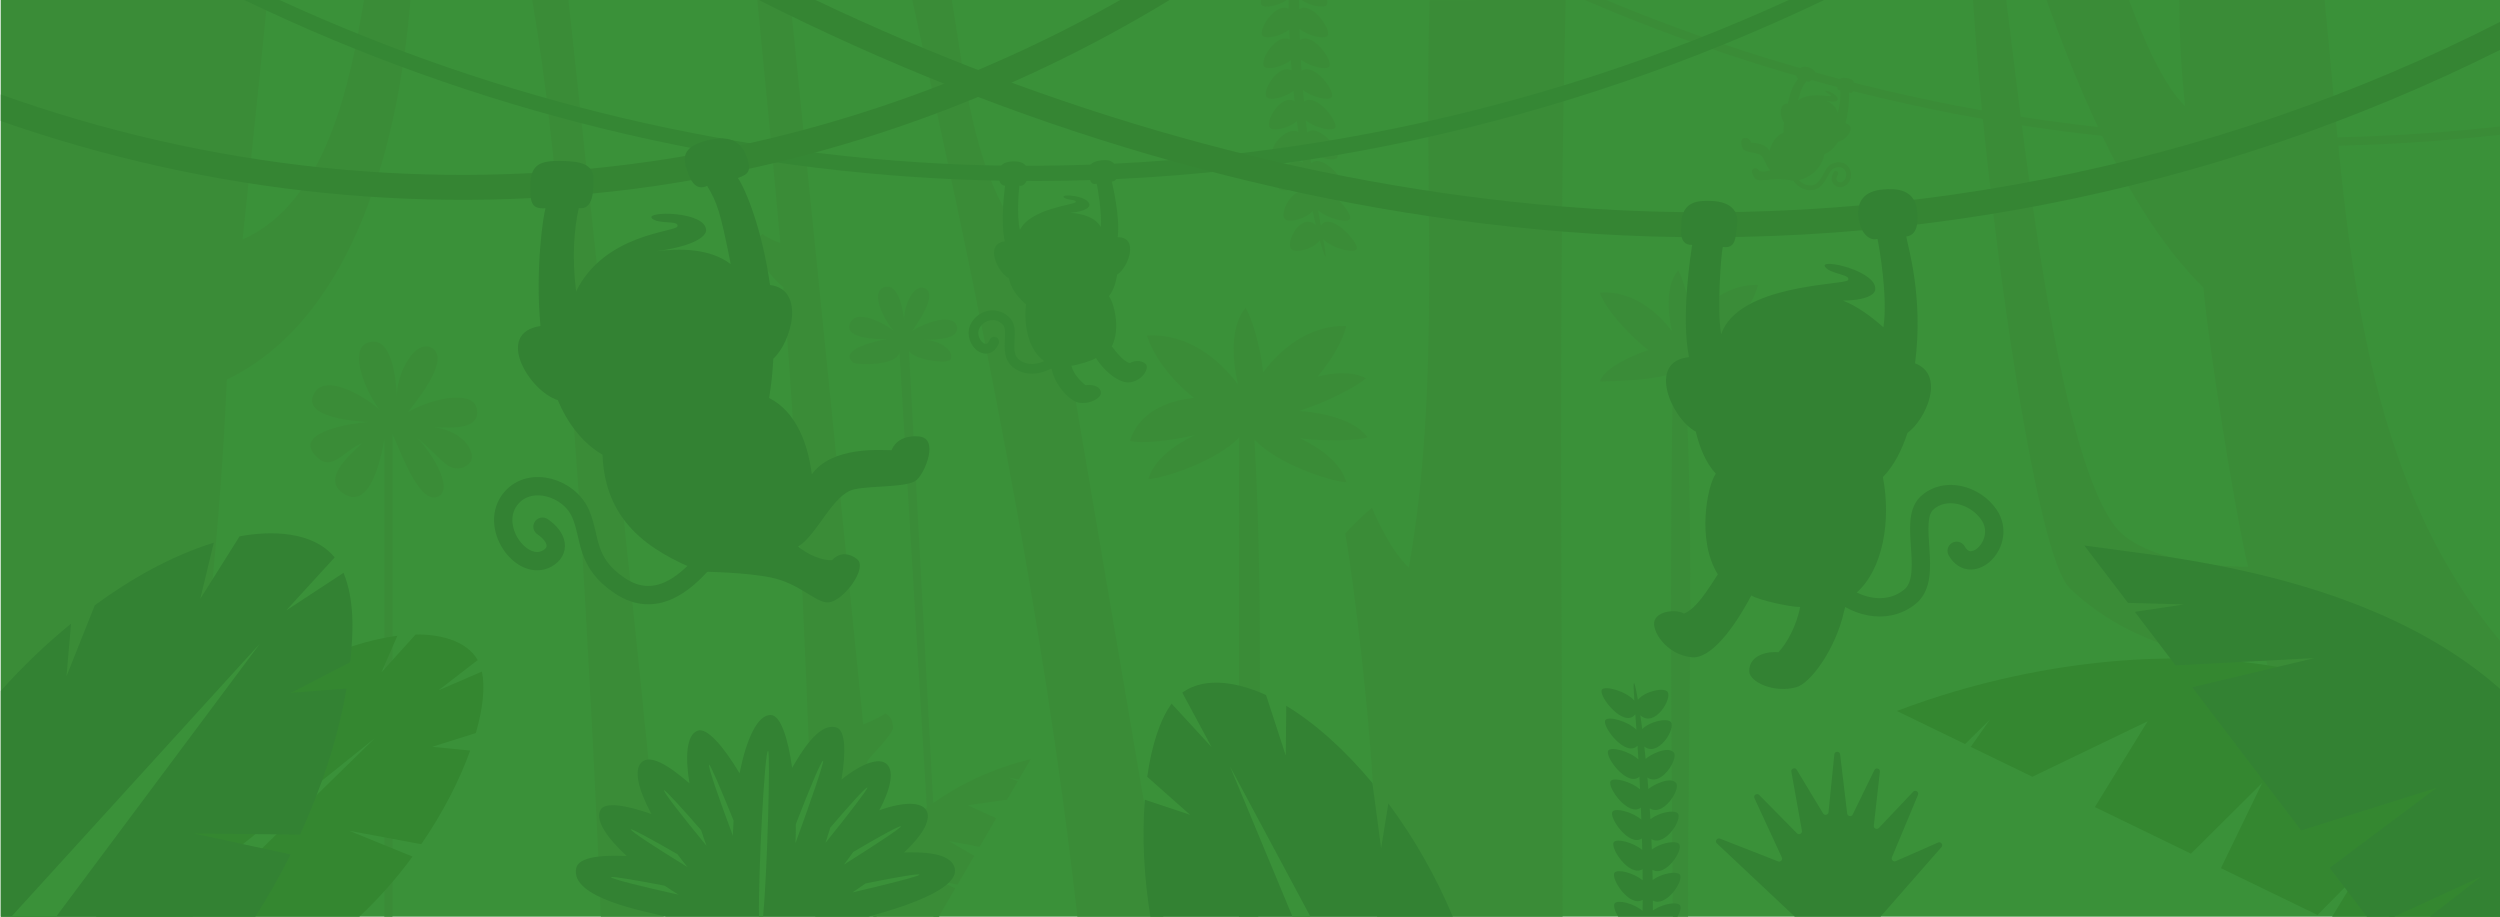 <svg width="1500" height="550" viewBox="0 0 1500 550" fill="none" xmlns="http://www.w3.org/2000/svg">
<g clip-path="url(#clip0_68_1243)">
<path d="M0.5 0H1500.5V550H0.5V0Z" fill="#3A9139"/>
<path d="M756.93 2.93C756.455 2.305 756.43 1.265 756.715 0H772.135C766.735 3.6 758.585 5.165 756.935 2.93H756.93ZM780.815 0H796.215C796.54 1.265 796.53 2.3 796.1 2.93C794.53 5.17 786.29 3.595 780.82 0H780.815ZM814 149.5C812.625 152.25 799.5 149.135 793.95 143.58C795.135 150.34 795.725 154.03 795.25 154C794.95 154.03 793.66 150.53 791.86 144.1C788.395 149.33 777.42 152.165 774.825 149.5C771.155 145.82 780.075 127.215 789.445 134.875C788.825 132.355 788.178 129.61 787.505 126.64C783.455 131.44 773.265 133.925 770.855 131.37C768.055 128.47 773.28 116.295 780.105 114.97C781.82 114.641 783.632 115.04 785.05 116.06L785.28 116.22V116.105C784.807 113.772 784.33 111.338 783.85 108.805C781.6 111.155 777.9 112.915 774.535 113.715C772.395 114.225 767.4 115.132 766.82 111.935C765.677 106.739 770.616 99.65 775.13 97.4C777.256 96.25 779.858 96.369 781.86 97.705L781.65 96.44C781.333 94.59 781.027 92.702 780.73 90.775C776.12 95.19 766.6 97.365 764.43 94.91C759.305 89.182 772.364 75.196 779.015 79.21C778.715 77.05 778.423 74.858 778.14 72.635C773.34 76.935 764.015 79.01 761.94 76.585C758.855 73.05 768.44 56.035 776.73 60.71C776.503 58.633 776.287 56.533 776.08 54.41C771.12 58.61 761.93 60.62 759.95 58.22C756.985 54.72 766.89 37.86 775 42.22L774.55 36.11C769.45 40.24 760.36 42.195 758.46 39.81C755.595 36.31 765.85 19.575 773.83 23.735C773.737 21.735 773.648 19.735 773.565 17.735C768.345 21.825 759.29 23.735 757.465 21.37C754.705 17.87 765.365 1.18 773.225 5.26C773.192 3.517 773.17 1.762 773.16 -0.005H779.395L779.445 5.545C787.095 0.51 798.96 17.805 796.595 21.385C794.93 23.835 785.095 21.71 779.685 17.345C779.752 19.595 779.835 21.828 779.935 24.045C787.485 18.855 799.875 36.23 797.6 39.82C796 42.28 786.04 40.12 780.515 35.72C780.648 38.004 780.788 40.27 780.935 42.52C788.335 37.17 801.285 54.635 799.085 58.22C797.535 60.69 787.415 58.495 781.785 54.05C781.975 56.383 782.175 58.7 782.385 61C789.61 55.415 803.17 73 801.07 76.6C799.57 79.1 789.205 76.83 783.495 72.31C783.752 74.75 784.013 77.15 784.28 79.51C788.08 76.27 794 80.01 798.315 84.66C804.807 91.696 805.096 98.54 793.505 94.585C790.666 93.654 788.002 92.255 785.625 90.445L786.315 95.73L786.625 98.04C790.675 94.075 797.76 99.04 802.34 104.41C805.38 107.985 807.34 111.74 806.54 113.195C805.125 115.755 793.91 113.255 788.09 108.43C788.513 111.283 788.933 114.023 789.35 116.65C792.53 112.885 798.16 115.65 802.76 119.81C807.36 123.98 810.94 129.55 810 131.395C808.62 134.03 796.67 131.295 790.9 126.195L792.48 135.43C798.23 126.42 815.77 145.76 813.98 149.51L814 149.5Z" fill="#3A8C37"/>
<path d="M1011.05 224.965C1017.09 332.822 1012.48 441.994 1012.85 549.995H1003.7C1002.84 441.389 1001.83 332.642 1003.76 224.045C989.445 228.304 974.689 228.374 959.91 228.945C962.46 219.895 983.91 211.495 988.96 210.125C978.72 202.005 963.27 186.085 959.91 175.5C979.41 174.325 994.38 186.96 1003.2 198.72C1000.4 186.4 999.58 170.94 1006.88 162.26C1008.38 164.625 1010.35 169.85 1012.06 176.26C1013.55 181.762 1014.6 187.373 1015.21 193.04C1019.52 187.27 1025.02 181.64 1031.64 177.505C1038.26 173.37 1045.99 170.735 1054.78 170.945C1054 174.445 1052.34 178.345 1050.03 182.395C1047.45 186.862 1044.47 191.088 1041.13 195.025C1049.67 192.975 1058.05 192.625 1064.1 195.805C1060.5 199.305 1046.34 206.92 1032.35 211.365C1045.2 212.415 1058.95 215.865 1064.85 223.965C1060.43 225.415 1046.35 226.055 1032.75 224.43C1042.65 229.205 1052.2 236.27 1054.75 245.32C1047.38 245.01 1021.49 236.55 1011.04 224.95L1011.05 224.965Z" fill="#3A8C38"/>
<path d="M570.39 215.6C572.74 210.865 565.05 204.275 554 203.865V203.86C562.715 203.92 575.565 203.335 574.19 196.135C572.53 187.575 554.95 193.335 547.28 198.685C550.03 194.59 562.42 177.505 555.43 173.3C548.44 169.095 541.73 184.045 542.58 192.865C541.89 186.73 539.34 169.205 530.34 172.365C521.34 175.525 531.84 194.24 536.34 198.55C531.505 194.62 513.64 184.415 509.92 194.235C506.2 204.055 529.97 203.435 532.06 203.505C526.395 204.215 502.82 209.75 511.745 217.425C513.905 219.28 538.81 219.52 539.68 211.19L560.04 549.97H563.575L545.39 210.56C548.44 215.98 568.85 218.7 570.39 215.6Z" fill="#3A8C38"/>
<path d="M1500.5 75.815V80.845C1397.14 92.465 1292.19 89.457 1189.73 71.405C1107.68 56.951 1027.33 32.935 950.8 0H963.63C1036.11 30.226 1111.91 52.508 1189.24 66.225C1291.82 84.433 1396.99 87.474 1500.51 75.81L1500.5 75.815Z" fill="#3A8C37"/>
<path d="M1500.5 385V550H1433.9C1401.63 503.04 1375.02 451.758 1359.83 396.655C1318.41 397.775 1271.39 381.95 1241.64 352.665C1226.94 338.165 1208.47 231.59 1196.05 128.6C1190.92 85.864 1186.49 42.964 1183.85 0H1203.73C1208.87 41.5 1213.81 83.028 1219.78 124.42C1231.41 204.67 1247.13 286.505 1268.68 315.355C1282.75 334.211 1322.02 340.06 1348.8 340.06C1340.36 303.86 1325.3 208.06 1322.02 172.48C1278.52 129.927 1247.87 55.974 1227.9 0H1277.4C1286.7 25.235 1298.05 50.78 1311.05 63.8C1308.78 42.609 1307.63 21.312 1307.6 0L1394.74 0C1407.9 130.825 1411.76 280.135 1500.51 385.005L1500.5 385Z" fill="#3A8C37"/>
<path d="M259.935 256.2C280.665 259.2 285.22 273.08 282.405 276.95C279.28 281.25 273.735 282.34 268.975 279.45C264.215 276.56 256.325 267.035 249.615 262.275C256.165 267.425 274.365 294.275 262.025 298.275C251.025 301.825 239.61 268.985 235.475 260.395V550H230.575V263.665C228.445 276.335 221.875 304.785 207.295 296.845C190.385 287.645 213.01 270.57 217.095 265.97C205.505 270.76 198.595 284.61 188.595 272.59C177.045 258.705 212.295 253.765 221.035 253.22C217.835 252.905 181.385 251.58 188.035 236.905C194.685 222.23 221.035 239.555 228.085 246.035C221.585 239.01 207.315 209.345 221.37 205.365C235.425 201.385 237.685 228.465 238.155 237.915C237.685 224.335 249.395 202.085 259.705 209.19C270.015 216.295 249.405 241.275 244.795 247.29C257.045 239.84 284.53 232.69 286.245 245.965C287.68 257.115 273.295 257.13 259.945 256.205L259.935 256.2Z" fill="#3A8C37"/>
<path d="M1006.5 550H970.88C968.88 546.64 967.88 543.34 968.83 542.03C970.605 539.645 980.33 542.03 985.56 546.53C985.587 544.297 985.603 542.08 985.61 539.88C977.82 544.78 966.225 527.14 968.71 523.645C970.45 521.245 980.275 523.695 985.59 528.225C985.59 525.958 985.568 523.708 985.525 521.475C977.825 526.55 965.825 508.805 968.265 505.3C969.965 502.89 979.965 505.38 985.33 509.97C985.28 507.637 985.225 505.328 985.165 503.045C977.565 508.385 965.105 490.48 967.49 486.965C969.17 484.53 979.4 487.095 984.805 491.765C984.722 489.325 984.63 486.925 984.53 484.565C977.03 490.325 964.03 472.18 966.39 468.64C968.05 466.175 978.605 468.84 984.04 473.64C983.907 471.04 983.773 468.507 983.64 466.04C976.33 472.425 962.64 453.92 964.96 450.34C966.61 447.84 977.635 450.66 983.04 455.65C982.867 452.79 982.69 450.045 982.51 447.415C975.43 454.735 960.925 435.705 963.2 432.08C964.85 429.495 976.55 432.58 981.85 437.83L981.18 428.58C974.465 437.38 958.84 417.55 961.105 413.845C962.79 411.145 975.605 414.645 980.605 420.345C980.14 413.57 979.99 409.845 980.435 409.895C980.77 409.895 981.635 413.435 982.755 419.895C986.785 414.775 998.14 412.265 1000.46 415.005C1003.71 418.805 992.83 437.115 984.215 429.165L985.34 437.455C989.88 432.79 1000.34 430.615 1002.53 433.235C1005.63 436.955 994.99 454.585 986.595 447.92C986.862 450.303 987.125 452.782 987.385 455.355C990.293 452.676 1000.64 447.359 1004.26 451.5C1005.29 452.76 1004.71 455.62 1003.18 458.6C1000.25 464.27 993.83 470.35 988.43 466.49C988.63 468.74 988.822 471.047 989.005 473.41C991.798 471.022 1002.28 465.582 1005.66 469.795C1006.9 471.345 1005.67 475.295 1003.26 478.895C999.98 483.77 994.495 488.045 989.845 484.985C989.985 487.135 990.118 489.322 990.245 491.545C993.815 488.66 999.525 486.92 1003.29 486.985C1004.91 486.985 1006.17 487.365 1006.74 488.11C1008.07 489.825 1006.36 494.46 1003.34 498.35C999.995 502.65 995.045 506.03 990.845 503.45C990.935 505.517 991.018 507.613 991.095 509.74C994.51 507.105 999.685 505.455 1003.37 505.32C1005.32 505.245 1006.87 505.595 1007.48 506.445C1008.84 508.245 1006.8 513.255 1003.44 517.245C1000.07 521.235 995.405 524.185 991.47 521.895C991.52 523.895 991.562 525.928 991.595 527.995C995.106 525.532 999.21 524.048 1003.48 523.695C1005.58 523.565 1007.26 523.905 1007.91 524.795C1009.26 526.61 1007.07 531.71 1003.58 535.715C1000.19 539.615 995.575 542.475 991.725 540.305C991.725 542.305 991.725 544.305 991.725 546.305C995.259 543.88 999.364 542.415 1003.64 542.055C1005.74 541.935 1007.37 542.275 1008.01 543.165C1008.88 544.435 1008.14 547.135 1006.49 549.99L1006.5 550Z" fill="#338233"/>
<path d="M752.68 263.67C757.982 358.758 755.351 454.783 755 550H743.35L743.44 262.51C729.84 276.76 698.175 287.075 689.07 287.435C692.28 276.035 704.3 267.135 716.77 261.125C700.185 264.975 683.345 266.25 677.93 264.475C683.59 247.125 700.18 240.475 716.35 238.725C703.45 228.49 692.425 214.675 688.185 201.335C712.785 199.835 731.635 215.775 742.745 230.6C739.21 215.07 738.185 195.6 747.385 184.65C750.735 190.02 756.215 207.07 757.885 223.435C768.76 208.895 785.6 195.06 807.755 195.585C805.755 204.485 799.205 215.645 790.565 225.935C801.315 223.36 811.89 222.905 819.515 226.935C814.975 231.35 797.135 240.935 779.515 246.535C795.715 247.87 813.05 252.22 820.515 262.415C814.945 264.24 797.185 265.045 780.065 263C792.565 269 804.565 277.915 807.795 289.325C798.505 288.945 765.875 278.285 752.685 263.66L752.68 263.67Z" fill="#3A8C37"/>
<path d="M398.26 550H360.5C357.08 465.632 352.484 381.278 347.295 297C339.787 198.055 336.137 97.969 319.325 0H341.075C360.688 183.139 380.692 366.255 398.24 549.605L398.275 550.005L398.26 550Z" fill="#3A8C37"/>
<path d="M611.3 467.72L604.85 466.5L610.7 468.74L604.25 479.78L580.65 483.16L597.73 490.96L587.695 508.16L569.295 504.61L584.56 513.525L574.48 530.8L563.85 528.63L573.215 532.98L563.265 550.03H524C516.368 499.999 576.107 465.283 618.4 455.525L611.3 467.72Z" fill="#3A8C37"/>
<path d="M246.285 0C239.655 80.297 214.753 189.601 136.1 227.755C131.581 335.126 117.11 443.201 105.615 549.98H0.5V0H160.38C155.72 47.921 150.497 95.793 145.54 143.685C196.419 121.312 210.361 48.069 218.385 0L246.285 0Z" fill="#3A8C37"/>
<path d="M468.2 145.695C465.825 145.155 459.965 142.485 457.55 140.455C455.472 141.633 453.309 143.811 452.595 146.095C454.462 155.584 462.556 166.215 469.945 172.285C480.183 297.927 484.568 424.055 489.195 550H526C526 540.25 520.245 457.595 520.245 457.595V457.495C520.02 455.19 532.52 444.845 535.82 437.07C535.7 432.655 534.685 429.795 531.12 428.07C528.075 430.41 523.695 432.17 517.945 434.78C503.292 289.869 488.883 144.933 474.15 0.03H454.39C459.139 48.573 463.813 97.117 468.2 145.695Z" fill="#3A8C37"/>
<path d="M698.09 550H646.43C625.652 365.539 587.512 181.178 547.36 -0.03H571.07C580.092 53.313 585.622 125.76 631.725 160.1L698.075 549.985L698.09 550Z" fill="#3A8C37"/>
<path d="M826.26 550H937.56C937.297 366.64 934.883 183.328 939.41 0L857.775 0.03C854.012 112.825 864.935 229.217 845.335 340.5C835.29 331.635 826.02 311.41 823.15 304.72C819 307.87 809.7 317.035 807.15 320.22C808.5 326.17 819.21 397.835 824 474C825.61 499.59 826.56 525.7 826.26 550Z" fill="#3A8C37"/>
<path d="M1094.54 0C938.006 74.783 764.229 113.1 590.67 108.19C437.202 103.981 284.863 66.575 146.56 0H167.725C300.261 60.88 444.944 95.294 590.815 99.18C756.862 102.939 922.081 69.068 1073.27 0H1094.54Z" fill="#358734"/>
<path d="M701.72 0C607.423 57.365 501.778 95.737 392.555 111.67C261.111 130.657 125.716 116.453 0.5 72.62L0.5 56.71C124.964 101.142 259.532 115.771 390.425 96.845C489.164 82.549 585.345 49.221 672.1 0L701.72 0Z" fill="#358533"/>
<path d="M1500.5 12.91V29.71C1326.49 116.715 1130.83 154.614 936.95 138.895C769.381 125.271 605.099 75.676 455.26 0H489.31C629.487 66.741 782.073 111.159 937.095 123.88C1131.1 139.775 1327.01 101.274 1500.5 12.91Z" fill="#358533"/>
<path d="M285.525 439.82L259.275 448.095L282.115 450.33C275.805 467.92 265.865 487.48 252.765 506.53L209.5 498.465L247.54 513.935C238.021 526.886 227.354 539.048 215.59 550.005H57.765C73.555 487.749 119.204 435.457 174.5 404.25L168.9 425.365L185.5 398.45C202.258 390.134 219.864 383.992 238.43 381.425L228.915 403.35L249.395 380.67C262.371 380.531 279.544 383.631 286.63 396.035L263.09 414.2L289.14 402.95C291.125 412.1 289.8 425 285.52 439.815L285.525 439.82Z" fill="#348730"/>
<path d="M224.9 442.9L115.33 550H91.55L224.9 442.9V442.9Z" fill="#3A9139"/>
<path d="M210.15 397.26L174.715 415.65H174.915L207.915 413.15C202.682 443.407 192.8 472.89 180.02 500.775L116.135 500.075L174.35 512.675C167.973 525.501 160.896 537.966 153.15 550.015H0.5V414.5C13.473 399.973 27.563 386.484 42.64 374.155L39.9 405.73L56.9 363.12C78.657 347.223 102.49 333.669 128.29 325.585L120.16 359.305L143.76 321.79C162.227 318.356 187.626 318.468 200.8 334.445L171.7 366.285L206.12 343.695C212.842 360.19 212.029 379.765 210.15 397.26Z" fill="#338233"/>
<path d="M156.015 386.1L33.69 550H6.815L156.015 386.1Z" fill="#3A9139"/>
<path d="M871.7 550H690.23C686.51 526.878 685.12 503.198 686.88 479.82L714.06 488.895L688.345 466.095C691.015 446.995 696.055 431.635 702.975 422.205L726.975 448.305L709.375 415.605C723.784 405.057 744.889 410.237 759.65 417.05L771.46 453.335L771.76 423.485C788.97 433.885 806.835 449.81 823.46 469.835L828.67 508.975L833.02 482.04C848.592 503.058 861.575 525.876 871.69 550H871.7Z" fill="#338233"/>
<path d="M786.28 550H775.51L737.975 459.815L786.275 550H786.28Z" fill="#3A9139"/>
<path d="M1500.5 510.735V550H1399.27L1415.04 524.13L1390.5 549L1332.55 520.9L1357.35 469.7L1314.57 512.2L1256.91 484.235L1288.57 432.77L1219.44 466.06L1182.44 448.125L1194.06 431.625L1179.06 446.45L1138.13 426.6C1207.61 400.089 1292.44 387.276 1366.57 400.13C1433.48 411.509 1464.3 458.554 1500.5 510.735Z" fill="#348730"/>
<path d="M1500.5 413.735V550H1457.9L1488.65 526L1436.46 550H1420.11L1408.53 534.78L1397.81 520.71L1462 472.65L1398.75 492.57L1380.72 498.245L1315.34 412.36L1388.68 394.85L1305.32 399.2L1280.9 367.1L1310.46 362.65L1276.8 361.73L1250.6 327.31L1299.66 333.945C1312.42 335.875 1326.45 338.285 1341.21 341.445C1393.3 352.545 1454.43 372.835 1500.5 413.725V413.735Z" fill="#338233"/>
<path d="M1128.31 550L1164.94 508.2H1164.94C1166.03 506.887 1164.59 504.803 1162.94 505.48L1137.44 516.695C1136.07 517.298 1134.54 515.86 1135.14 514.435L1150.82 476.87C1151.5 475.206 1149.27 473.641 1147.95 475.005L1127.28 496.805C1126.19 497.968 1124.08 497.059 1124.28 495.415L1127.94 462.955C1128.13 461.148 1125.5 460.284 1124.65 462L1111.61 488.735C1110.9 490.21 1108.52 489.879 1108.32 488.18L1104.06 452.53C1103.81 450.63 1100.83 450.546 1100.6 452.56L1097.1 487.38C1096.95 488.955 1094.74 489.513 1093.89 488.1L1077.99 461.78C1077.06 460.228 1074.45 461.112 1074.8 462.985L1081.18 498.52C1081.42 500.096 1079.4 501.195 1078.22 500.02L1055.46 476.92C1054.18 475.637 1051.85 477.132 1052.65 478.87L1069.11 514.5C1069.74 515.852 1068.34 517.411 1066.91 516.845L1031.94 503.145C1030.27 502.502 1028.75 504.737 1030.11 506.03L1076.88 550H1128.31Z" fill="#338233"/>
<path d="M534.975 270.135C535.575 268.21 539.26 260.82 551.375 261.87H551.385C563.51 262.92 555.215 283.315 550 287.98C544.785 292.645 523.31 291.235 512.5 293.61C499.6 296.46 490.5 320.82 478.85 327.96C484.15 332.36 493.16 336.585 499.275 336.06C503.915 331.06 509.785 331.83 514.315 335.56C520.735 340.835 506.315 360.33 497.365 361.41C489.895 362.315 480.125 350.095 462.665 346.53C446.8 343.295 422.75 343.04 420.5 343C387.858 330.04 363.028 311.951 361.5 272.85C349.09 265.5 340.5 253.765 334.655 240.075C317.558 234.732 296.43 199.832 324.28 195.585C320.99 161.215 326.08 128.735 327.28 124.95C319.14 125.45 318 122.18 318.18 110.9C318.405 98.145 324.78 96.395 336.68 96.565C348.065 96.73 355.815 98.265 356.065 107.115C356.445 120.905 353.315 125.555 347.255 124.905C344.625 136.71 342.965 153.87 345.675 174.835C362.51 140.35 404.91 139.225 406.385 135.925C408.16 131.935 394.96 134.8 391.21 131.05C386.68 126.54 423.63 126.515 423.68 138.215C423.68 139.133 422.968 146.751 393.426 150.808C408.12 148.811 426.271 149.083 438.445 158.51C432.095 126.35 430.205 121.45 424.295 111.55C417.135 114.81 414.005 108.11 411.635 100.31C409.5 93.24 411.05 87.505 424.465 84.19C437.05 81.125 444.115 84.33 447.65 93.19C451.645 103.215 448.455 104.67 442.73 106.8C447.72 114.05 457.54 138.74 462 171C483.443 173.578 474.985 205.178 464 215.2C463.613 223.102 462.768 230.975 461.47 238.78C478.325 247.36 484.905 267.42 487.095 284.595C499.205 267.57 528.855 270.095 534.975 270.135Z" fill="#338233"/>
<path d="M422 337.5C411 350 393.135 365.59 372 351.5C351 337.5 354.605 323 348.5 308.5C341.763 292.5 318.5 285.5 307 298.5C292.146 315.291 313.121 343.971 328.5 335C336 330.625 335 322.5 325.5 316" stroke="#338233" stroke-width="11" stroke-linecap="round" stroke-linejoin="round"/>
<path d="M1076.72 106.997C1079.1 110.664 1083.32 113.464 1088 112.5C1092.68 111.536 1094.78 105.791 1096.92 102.255C1099.28 98.354 1105.59 97.419 1108.08 101.234C1111.3 106.162 1106.83 112.503 1102.61 110.5C1100.5 109.5 1099.5 106.997 1101.5 104" stroke="#3A8C37" stroke-width="2.889" stroke-linecap="round" stroke-linejoin="round"/>
<path d="M1108.07 46.84C1104.35 46.055 1103.22 47.56 1102.64 49.8C1101.79 53.115 1102.64 54.185 1104.21 54.25C1104.45 58.806 1103.92 63.369 1102.65 67.75C1102 64.385 1099.2 61.915 1095.65 60.365C1101.61 61.69 1102.43 60.18 1102.51 59.975C1103.72 57.1 1094.67 53.25 1095.31 54.825C1095.84 56.135 1099.36 56.825 1098.51 57.6C1097.81 58.26 1085.08 54.95 1078.78 60.35C1080.73 53.07 1082 51.075 1083.92 48.75C1085.64 49.87 1087.59 47.78 1088.52 45.85C1089.35 44.11 1089.83 42.18 1085.84 40.68C1082.08 39.265 1080.21 40.29 1078.94 42.445C1077.51 44.88 1077.47 46.445 1078.87 47.22C1076.27 50.955 1074.49 53.54 1072.69 62.155C1067.04 61.919 1067.95 70.468 1070.39 73.485C1070.18 75.546 1070.09 77.618 1070.11 79.69C1065.41 81.24 1062.92 86.19 1061.68 90.53C1059.22 85.645 1052.17 85.84 1050.6 85.61C1050.52 85.085 1049.86 82.495 1046.69 82.82C1043.51 83.145 1044.86 88.22 1046.02 89.64C1047.19 91.06 1052.8 91.54 1055.52 92.58C1058.75 93.83 1059.39 99.78 1062.12 102.08C1060.57 103.01 1057.34 103.08 1055.78 102.72C1054.78 101.22 1053.66 100.485 1051.96 101.37C1050.03 102.37 1052.24 107.37 1054.51 108C1056.41 108.53 1060.91 107.75 1065.58 107.5C1069.81 107.29 1075.92 108.425 1076.5 108.5C1085.33 107.928 1093 101.176 1094.68 92.455C1098.18 91.04 1100.87 88.355 1102.92 85.035C1107.52 84.377 1114.44 75.797 1107.36 73.955C1109.56 65.195 1109.54 56.585 1109.36 55.555C1111.45 56.005 1111.73 55.505 1112.27 52.28C1112.93 48.36 1111.61 47.56 1108.07 46.815V46.84Z" fill="#3A8C37"/>
<path d="M634 215C628.965 220.3 617.45 224.457 609.5 218C601.815 211.758 609.003 198.551 604 193C598.604 187.013 589.863 188.3 585.622 194.66C579.792 203.404 592 216 596.5 205" stroke="#358734" stroke-width="5.83" stroke-linecap="round" stroke-linejoin="round"/>
<path d="M687.5 218.53C684.9 215.715 679.91 216.44 677.91 217.92C674.085 216.81 670.13 211.77 667.085 207.8C672.685 197.13 668.085 180.87 665.325 177.735C668.06 174.325 669.565 169.57 670.325 164.735C677.295 160.265 683.451 142.09 670.62 142.34C672.155 130.19 667.62 111.31 667.07 108.925C670.755 108.725 670.17 105.15 669.795 102.175C668.975 95.84 664.57 95.765 660.405 96.255C654.005 97.005 652.405 100.295 653.185 103.995C653.985 107.995 654.12 111.095 657.985 110.26C658.635 112.21 661.27 129.06 660.485 136.22C657.435 130.745 650.165 128.135 642.085 127.72C653.025 126.655 653.585 123.605 653.62 123.22C654.12 117.56 636.245 115.97 638.235 118.34C639.885 120.315 646.385 119.505 645.36 121.34C644.51 122.87 618.21 125.14 611.945 137.97C609.845 128.92 611.37 113.395 611.645 111.47C615.145 111.97 616.995 107.645 616.815 103.59C616.655 99.91 614.665 96.825 608.715 96.83C605.33 96.83 599.435 97.19 599.185 103.88C599.095 106.38 599.25 111.27 603.01 111.41C602.86 114.11 600.15 131.14 602.84 144.83C590.608 146.253 598.347 163.241 605.315 167.035C606.5 172.235 609.365 177.215 615.605 182.585C614.105 195.7 617.315 209.85 626.005 216.225C627 217.92 631.085 221.685 631.085 221.685C633.165 231.985 642.535 240.745 646.975 241.555C653.975 242.825 660.695 238.775 660.565 235.655C660.365 231.005 653.75 230.615 651.315 231.155C648.815 229.015 644.365 225.13 642.815 219.44C645.815 219.21 655.365 216.44 657.595 214.82C663.595 224.27 672.705 230.405 678.375 229.355C685.905 227.99 689.625 220.82 687.495 218.52L687.5 218.53Z" fill="#358734"/>
<path d="M520.955 550H399.635C388.037 546.957 341.899 539.065 345.705 520.96C347.563 512.208 369.498 513.451 376 513.595C363.87 502.385 356.785 491.805 360.42 485.735C363.17 481.15 375.42 482.965 390.86 488.435C383.07 473.935 379.86 461.66 385.24 457.115C392.383 451.083 409.001 466.236 413.66 469.965C411.01 453.665 411.94 440.965 418.54 438.415C424.07 436.29 433.94 447.54 443.74 463.965C447.74 443.865 454.39 428.665 462.575 429C468.31 429.25 472.785 442.635 475.275 460.72C479.657 453.182 491.249 432.565 502.165 436.625C507.235 438.525 507.615 451.19 504.915 467.7C530.711 447.157 543.237 456.805 527.57 486.16C558.287 475.209 567.152 488.641 542.41 511.475C550.149 511.31 570.562 510.624 572.865 521.03C576.062 535.643 529.3 547.547 520.955 550Z" fill="#338233"/>
<path d="M457.85 550H455.38C454.945 524.33 458.78 450.415 460.83 450.5C462.38 450.565 460.32 524.36 457.855 550H457.85ZM551.65 524.83C551.82 525.6 533.15 530.4 511.45 535.47C514.11 533.72 516.74 531.905 519.325 530.07C537.255 526.43 551.45 523.955 551.645 524.835L551.65 524.83ZM540.565 495.815C540.975 496.485 525.065 506.995 506.345 518.78C508.265 516.28 510.145 513.72 511.965 511.155C527.615 501.94 540.095 495.055 540.565 495.815V495.815ZM407.135 536.825C385.255 531.975 366.375 527.285 366.585 526.26C366.725 525.595 380.885 527.975 398.8 531.42C401.525 533.27 404.31 535.08 407.13 536.82L407.135 536.825ZM406.435 512.5C408.388 515.117 410.405 517.7 412.485 520.25C393.755 508.75 377.935 498.46 378.46 497.575C378.81 496.995 391 503.6 406.43 512.495L406.435 512.5ZM423.895 507.45C409.645 490.16 397.66 474.83 398.46 474.15C398.96 473.71 408.66 484.3 420.65 498.05C421.667 501.206 422.75 504.34 423.9 507.45H423.895ZM495.305 505.69C496.305 502.69 497.275 499.625 498.18 496.58C510.065 482.665 519.73 471.965 520.43 472.54C521.04 473.04 509.28 488.33 495.31 505.69H495.305ZM440.135 492.3C439.936 495.327 439.795 498.358 439.71 501.39C431.41 479.27 424.46 459.24 425.48 458.84C426.16 458.58 432.645 473.69 440.13 492.29L440.135 492.3ZM477.275 505.915C477.44 502.13 477.515 498.29 477.515 494.445C485.515 473.78 492.84 456.145 493.815 456.51C494.665 456.83 486.355 481.16 477.28 505.91L477.275 505.915Z" fill="#3A9139"/>
<path d="M1113.5 356C1129.89 341.89 1134.76 312.245 1129.74 286.245C1136.45 279.445 1141.24 269.745 1144.48 259.78C1155.67 251.54 1167.42 224.962 1149.03 217.995C1154.28 177.895 1144.48 147.26 1143.77 141.91C1151.27 141.04 1150.82 131.21 1150.24 126.25C1148.69 112.915 1136.84 113.125 1130.07 113.65C1118.16 114.575 1114.68 121.05 1114.93 128.435C1115.21 136.575 1119.62 144.935 1126.5 143.385C1127.36 147.15 1132.84 177.945 1130.06 196.385C1121.79 189.155 1114.4 183.805 1105.74 180.355C1123.19 180.14 1124.88 175.025 1125.05 174.285C1127.62 162.875 1091.61 154.615 1095 160.02C1097.82 164.52 1111.32 164.685 1108.7 168.17C1106.53 171.06 1043.1 170.345 1032.7 200.5C1030.03 186.3 1032.68 152.175 1033.66 148.185C1041.53 149.25 1041.29 142.985 1042.29 134.905C1043.21 127.38 1039.53 121.055 1026.63 120.555C1018.23 120.23 1009.42 121.055 1008.78 133.87C1008.48 139.87 1007.88 147.11 1015.28 146.92C1014.56 151.78 1008.44 190.27 1013.41 214.32C987.92 216.68 1002.81 251.175 1017.5 259C1019.77 268.55 1023.53 277.82 1029.5 284.21C1024.46 290.91 1017.83 324.16 1030.7 344.61C1025.23 353.03 1017.85 365.33 1010.38 368.15C1006.15 365.5 995.06 366.35 992.78 372.19C990.5 378.03 999.63 392.76 1014.9 394.365C1026.4 395.58 1040.32 377.115 1050.79 357.275C1055.5 360.2 1074.08 364.21 1080.07 364.2C1077.9 375.82 1071.65 386.7 1067 391.36C1062.05 390.695 1049.46 392.36 1049.53 402.71C1049.58 408.985 1063.86 416.025 1077.63 412.385C1086.39 410.07 1101.43 389.3 1106.41 366.885C1108.54 357.275 1113.5 356 1113.5 356Z" fill="#338233"/>
<path d="M1101.5 353C1111 363 1131 370.183 1146 358C1160.5 346.223 1144.62 312.863 1156 302C1167 291.5 1185.5 297 1193.5 309C1204.5 325.5 1183 346.5 1174 330.5" stroke="#338233" stroke-width="11" stroke-linecap="round" stroke-linejoin="round"/>
</g>
</svg>
